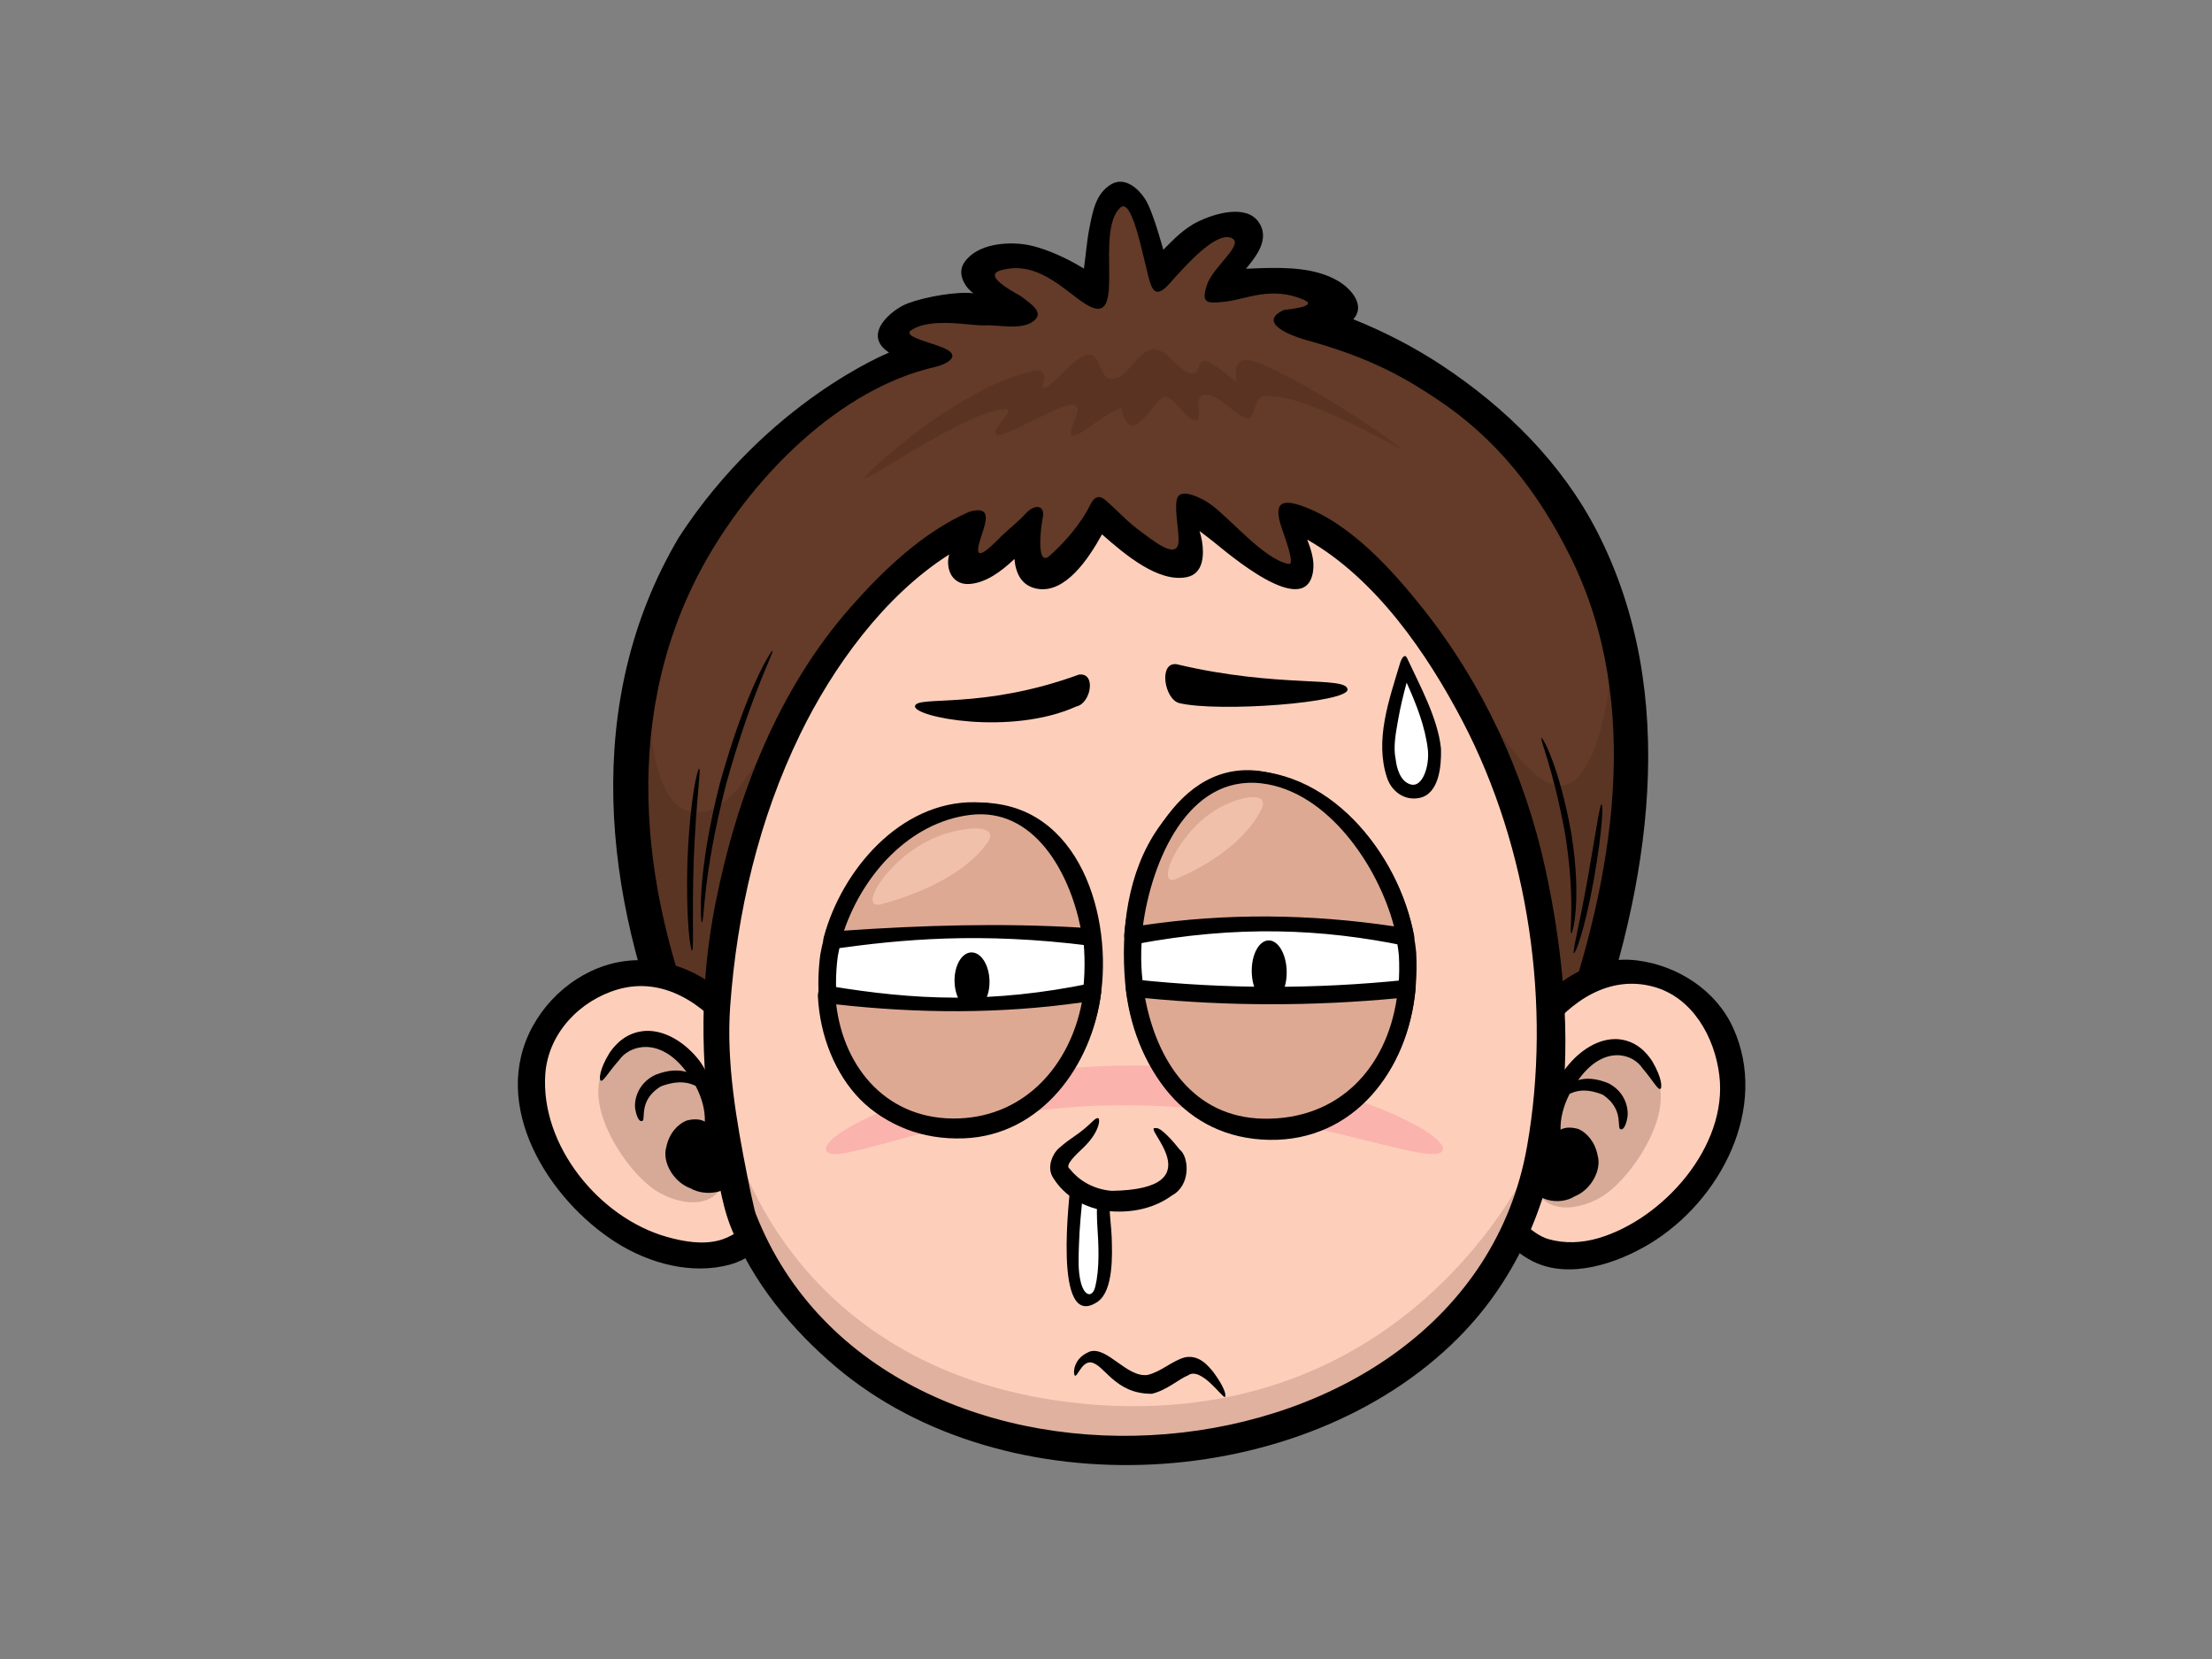 <?xml version="1.0" encoding="utf-8"?>
<!-- Generator: Adobe Illustrator 17.0.0, SVG Export Plug-In . SVG Version: 6.00 Build 0)  -->
<!DOCTYPE svg PUBLIC "-//W3C//DTD SVG 1.1//EN" "http://www.w3.org/Graphics/SVG/1.1/DTD/svg11.dtd">
<svg version="1.1" id="Layer_1" xmlns="http://www.w3.org/2000/svg" xmlns:xlink="http://www.w3.org/1999/xlink" x="0px" y="0px"
	 width="800px" height="600px" viewBox="0 0 800 600" enable-background="new 0 0 800 600" xml:space="preserve">
<rect x="0" y="0" width="800" height="600" fill="#808080" stroke="none"/>
<g>
	<g>
		<g>
			<path fill="#633B28" d="M250.038,383.37c-70.216-161.502,43.124-247.294,86.942-256.891c0.491-2.732-15.612,0.692-12.823-4.412
				c10.869-13.247,44.073-8.401,46.163-11.319c2.091-2.922-23.453-10.965-14.534-13.185c18.328-9.098,37.624,9.319,40.182,9.121
				c2.553-0.197,3.289-35.078,9.403-34.405c6.114,0.671,9.76,26.906,12.821,28.229c3.063,1.327,13.428-18.755,29.699-17.321
				c10.09,0.887-12.162,17.606-7.472,19.969c4.694,2.363,31.49-4.208,43.516,6.068c5.321,4.546-13.992,4.442-17.015,6.283
				c1.607-0.977,46.342,9.886,82.511,48.041c37.862,39.946,58.534,109.026,19.332,214.868L250.038,383.37z"/>
			<path opacity="0.3" fill="#4C2A1C" d="M255.295,293.372c-20.227,4.905-20.828-34.138-22.018-57.147
				c-8.114,38.05-5.318,85.004,17.86,141.021l7.918-0.129c3.298-45.684,15.394-88.376,30.628-131.059
				C280.472,261.543,270.033,289.5,255.295,293.372z"/>
			<path opacity="0.3" fill="#4C2A1C" d="M583.876,224.821c-0.964,17.793-2.832,45.357-13.672,56.748
				c-12.895,11.614-30.086-20.648-39.297-34.197c15.513,41.668,30.26,78.362,27.241,123.42l15.517-0.645
				C594.609,310.721,590.989,263.055,583.876,224.821z"/>
			<g>
				<path fill="none" d="M279.346,235.321c0,0-23.871,45.356-25.607,98.274"/>
				<g>
					<g>
						<path d="M253.739,333.595c-0.057,0.129-2.225-15.833,6.733-50.712c9.713-34.63,18.642-47.782,18.874-47.561
							c0.861,0.367-7.074,13.822-16.699,48.14C253.773,317.995,254.924,333.714,253.739,333.595z"/>
					</g>
				</g>
			</g>
			<g>
				<path fill="none" d="M252.872,278.011c0,0-5.209,28.458-2.605,65.81"/>
				<g>
					<g>
						<path d="M250.267,343.821c-0.441,0.055-2.323-9.862-1.625-33.021c0.995-23.152,3.722-32.908,4.229-32.789
							c0.714,0.115-0.992,9.898-1.98,32.872C250.197,333.858,251.063,343.772,250.267,343.821z"/>
					</g>
				</g>
			</g>
			<g>
				<path fill="none" d="M557.546,266.893c0,0,15.19,35.131,10.85,70.706"/>
				<g>
					<g>
						<path d="M568.396,337.599c-1.11-0.053,1.592-10.962-2.312-35.792c-4.501-24.704-9.374-34.624-8.538-34.913
							c0.299-0.212,6.189,9.478,10.759,34.545C572.268,326.69,568.51,337.767,568.396,337.599z"/>
					</g>
				</g>
			</g>
			<g>
				<path fill="none" d="M579.247,290.907c0,0-3.039,29.793-9.984,53.807"/>
				<g>
					<g>
						<path d="M569.262,344.714c-0.705-0.208,1.527-8.123,4.943-26.903c3.276-18.812,4.359-26.978,5.041-26.904
							c0.556,0.051,0.469,8.374-2.826,27.301C572.98,337.124,569.744,344.88,569.262,344.714z"/>
					</g>
				</g>
			</g>
			<g>
				<path fill="none" d="M250.038,383.37c-70.216-161.502,43.124-247.294,86.942-256.891c0.491-2.732-15.612,0.692-12.823-4.412
					c10.869-13.247,44.073-8.401,46.163-11.319c2.091-2.922-23.453-10.965-14.534-13.185c18.328-9.098,37.624,9.319,40.182,9.121
					c2.553-0.197,3.289-35.078,9.403-34.405c6.114,0.671,9.76,26.906,12.821,28.229c3.063,1.327,13.428-18.755,29.699-17.321
					c10.09,0.887-12.162,17.606-7.472,19.969c4.694,2.363,31.49-4.208,43.516,6.068c5.321,4.546-13.992,4.442-17.015,6.283
					c1.607-0.977,46.342,9.886,82.511,48.041c37.862,39.946,58.534,109.026,19.332,214.868L250.038,383.37z"/>
				<path d="M577.634,192.295c-12.801-24.944-33.207-45.019-56.449-60.334c-9.948-6.555-20.695-12.06-31.764-16.51
					c4.567-4.888-0.682-11.088-5.645-13.933c-8.154-4.682-18.33-4.781-27.447-4.548c-1.909,0.049-3.818,0.149-5.728,0.236
					c0.263-0.312,0.527-0.626,0.784-0.939c3.631-4.435,7.656-10.27,3.913-15.827c-4.537-6.728-15.971-3.166-21.729-0.44
					c-5.106,2.414-8.952,6.385-12.825,10.319c-0.315-1.079-0.636-2.157-0.951-3.236c-1.287-4.416-2.639-8.822-4.526-13.024
					c-2.024-4.503-7.747-10.657-13.307-7.448c-5.741,3.316-6.809,10.056-7.999,16.075c-0.933,4.724-1.243,9.637-1.95,14.438
					c-1.061-0.631-2.13-1.25-3.209-1.855c-4.745-2.662-12.015-5.841-17.411-6.754c-6.991-1.189-17.843-0.448-22.558,6.283
					c-3.197,4.565,0.83,9.676,3.217,11.276c-5.58-0.775-17.295,1.212-23.719,3.633c-5.937,2.236-16.783,11.357-6.781,17.799
					c0.058,0.038-43.907,17.462-76.013,66.806c-35.168,59.315-27.551,129.964-1.505,191.162c0.428,2.185,1.981,3.964,4.765,4.17
					c0.155,0.019,0.308,0.034,0.465,0.04c0.062,0.002,0.112,0.017,0.174,0.015c102.347-1.59,204.693-3.178,307.04-4.767
					c3.896-0.06,7.79-0.123,11.686-0.181c2.885-0.047,5.507-1.232,6.565-4.127C596.563,320.786,607.951,251.364,577.634,192.295z
					 M564.245,372.168c-100.641,1.561-201.282,3.125-301.922,4.686c-2.689,0.042-5.377,0.085-8.066,0.127
					c-23.346-56.538-29.883-120.545,1.697-175.374c17.021-29.549,47.59-60.962,82.131-68.869c4.302-0.981,9.066-3.707,4.488-6.249
					c-4.577-2.542-15.427-4.238-13.393-6.781c6.951-5.255,22.209-1.758,26.954-2.034c5.261-0.304,13.594,1.972,17.923-1.773
					c3.438-2.973-0.858-5.801-5.039-8.907c-0.785-0.582-14.071-7.119-7.29-9.155c14.58-4.408,25.022,9.436,32.55,13.054
					c13.049,6.272,1.695-27.126,10.849-35.77c4.694-4.433,8.739,21.097,11.019,27.632c2.281,6.535,6.639-0.21,9.833-3.561
					c2.987-3.138,13.563-15.257,19.156-13.223c5.593,2.034-6.442,10.34-8.646,17.122c-2.204,6.782,0.002,6.782,7.121,5.934
					c7.119-0.849,16.105-5.595,27.802-0.678c6.181,2.599-6.892,3.705-6.951,3.729c-6.529,2.777-4.917,6.78,6.714,10.55
					c25.214,6.82,37.511,14.466,48.229,21.53c21.99,14.489,37.134,34.048,48.786,57.661
					C594.465,255.058,583.296,318.439,564.245,372.168z"/>
			</g>
		</g>
		<g>
			<g>
				<path fill="#FDCFBB" d="M554.083,372.675c17.782-26.003,45.246-26.326,62.663-7.625c29.088,34.356-11.064,89.333-49.66,88.998
					c-11.056-0.091-23.086-6.397-25.133-22.493L554.083,372.675z"/>
				<path opacity="0.6" fill="#FDCFBB" d="M563.949,371.321c2.72-3.563,28.413-19.36,45.221-3.083
					c16.805,16.275,8.65,33.77,7.136,34.28c-1.516,0.51,5.9-18.909-13.009-30.418c-19.411-11.309-40.17,9.087-40.17,9.087
					S561.227,374.886,563.949,371.321z"/>
				<path opacity="0.5" fill="#B18675" d="M591.86,382.472c20.746,10.166-0.025,42.985-12.799,50.467
					c-5.465,3.2-14.045,5.675-19.821,1.747c-10.593-7.21-3.21-29.256,0.873-38.14C565.943,383.867,578.222,375.79,591.86,382.472z"
					/>
				<g>
					<path fill="none" d="M554.083,372.675c17.782-26.003,45.246-26.326,62.663-7.625c29.088,34.356-11.064,89.333-49.66,88.998
						c-11.056-0.091-23.086-6.397-25.133-22.493L554.083,372.675z"/>
					<path d="M626.831,371.786c-6.181-13.657-20.05-22.525-34.592-24.419c-17.387-2.264-32.473,9.323-42.059,22.57
						c-0.645,0.89-0.911,1.792-0.917,2.65c-3.922,19.028-7.843,38.055-11.763,57.085c-2.3,11.177,7.903,22.041,16.958,26.553
						c13.27,6.618,30.581,0.616,42.27-6.461C622.252,434.315,639.876,400.611,626.831,371.786z M578.046,447.806
						c-5.918,1.729-12.219,2.034-18.151,0.302c-5.465-1.595-14.542-9.563-13.173-16.198c1.125-5.469,2.251-10.935,3.376-16.402
						c2.802-13.591,5.601-27.18,8.401-40.771c9.389-12.633,23.532-22.318,39.632-17.84c14.03,3.905,21.965,18.126,23.68,31.946
						C625.006,414.593,601.439,440.969,578.046,447.806z"/>
				</g>
			</g>
			<path fill="none" d="M600.497,393.804c-16.77-43.635-59.47,19.791-27.12,28.524"/>
			<path fill="none" d="M562.663,410.877c7.595-5.433,14.487,5.1,12.079,12.485c-2.641,8.094-19.262,12.455-19.183,1.206
				L562.663,410.877z"/>
			<g>
				<path fill="none" d="M565.497,396.386c3.856-7.875,25.148-4.92,20.872,12.045"/>
				<path d="M597.505,383.72c-1.945-2.921-5.661-7.41-12.5-7.903c-6.729-0.352-13.455,3.866-18.355,10.034
					c-7.493,9.37-9.113,20.003-6.78,27.135c-0.756,0.924-1.643,2.142-2.675,3.703c-0.881,3.232-4.474,2.735-3.919,10.916
					c1.146,6.752,10.843,8.495,16.143,5.11c6.245-2.48,9.831-9.796,8.415-14.703c-0.905-4.911-3.849-8.276-6.926-9.68
					c-3.147-0.898-5.219-0.493-6.51,0.232c-0.108-3.701,0.832-8.206,3.249-12.922c2.042-1.017,5.665-2.285,12.037,0.285
					c8.217,5.512,4.575,12.744,6.684,12.504c0.535,0.144,1.584-0.934,2.138-3.968c0.605-2.699-0.161-9.21-6.678-12.631
					c-4.739-1.987-8.38-1.991-11.062-1.185c0.232-0.318,0.448-0.635,0.695-0.953c8.864-11.659,19.024-8.729,22.581-3.329
					c4.06,4.813,5.529,7.858,6.453,7.438C601.098,393.572,601.284,390.116,597.505,383.72z"/>
			</g>
		</g>
		<g>
			<g>
				<path fill="#FDCFBB" d="M267.765,372.675c-18.487-26.003-47.039-26.326-65.151-7.625
					c-30.244,34.356,11.503,89.333,51.634,88.998c11.496-0.091,24.003-6.397,26.129-22.493L267.765,372.675z"/>
				<path opacity="0.6" fill="#FDCFBB" d="M259.249,371.299c-2.581-4.231-28.974-20.493-47.404-3.106
					c-18.429,17.385-11.194,36.775-9.662,37.454c1.531,0.68-4.869-21.876,15.422-33.709c20.799-11.568,41.221,8.48,41.221,8.48
					S261.83,375.529,259.249,371.299z"/>
				<path opacity="0.5" fill="#B18675" d="M225.168,380.604c-20.745,10.166,0.026,42.985,12.8,50.467
					c5.464,3.2,14.045,5.675,19.82,1.747c10.593-7.21,3.211-29.256-0.872-38.14C251.085,381.999,238.807,373.922,225.168,380.604z"
					/>
				<g>
					<path fill="none" d="M267.765,372.675c-18.487-26.003-47.039-26.326-65.151-7.625c-30.244,34.356,11.503,89.333,51.634,88.998
						c11.496-0.091,24.003-6.397,26.129-22.493L267.765,372.675z"/>
					<path d="M271.402,369.588c-9.984-13.294-23.84-22.606-40.913-22.322c-15.858,0.261-30.286,10.215-37.788,23.833
						c-15.829,28.73,5.679,62.757,30.119,78.265c11.996,7.608,27.505,11.833,41.453,7.915c10.407-2.922,23.183-15.427,20.625-27.369
						c-4.144-19.353-8.29-38.709-12.435-58.062c-1.285-6-10.681-4.365-9.392,1.656c3.026,14.128,6.051,28.256,9.078,42.382
						c1.17,5.469,2.342,10.937,3.513,16.404c1.601,7.474-9.702,14.659-15.313,16.234c-6.176,1.735-13.098,0.522-19.124-1.172
						c-24.468-6.881-45.812-33.057-44.009-58.886c1.03-14.74,12.466-26.64,26.248-30.634c16.456-4.767,31.206,5.332,40.666,17.929
						C267.823,380.678,275.086,374.495,271.402,369.588z"/>
				</g>
			</g>
			<path fill="none" d="M217.28,390.829c17.437-43.628,61.83,19.799,28.198,28.53"/>
			<path fill="none" d="M256.617,407.906c-7.896-5.433-15.062,5.1-12.558,12.487c2.747,8.089,20.026,12.451,19.946,1.204
				L256.617,407.906z"/>
			<g>
				<path fill="none" d="M253.671,393.415c-4.007-7.875-26.147-4.915-21.701,12.045"/>
				<path d="M262.244,413.745c-1.082-1.586-2.208-21.889-10.09-31.127c-5.159-6.158-12.106-10.149-18.824-9.769
					c-6.832,0.478-10.738,4.839-12.79,7.79c-3.994,6.427-3.856,9.956-3.262,10.19c0.924,0.435,2.436-2.652,6.663-7.467
					c3.72-5.334,14.215-8.296,23.503,3.229c0.306,0.37,0.577,0.743,0.863,1.115c-2.743-0.837-6.473-0.883-11.329,1.047
					c-6.709,3.202-7.814,9.845-7.165,12.646c0.54,3.117,1.634,4.206,2.159,4.06c2.137,0.253-1.733-7.191,7.031-12.552
					c6.729-2.552,10.496-1.196,12.576-0.179c2.503,4.701,3.467,9.223,3.335,12.931c-1.3-0.756-3.404-1.223-6.64-0.384
					c-3.158,1.289-6.323,4.627-7.306,9.654c-1.535,5.07,2.386,12.466,8.706,14.826c5.417,3.128,14.87,2.021,16.529-4.852
					C267.035,416.361,263.101,417.072,262.244,413.745z"/>
			</g>
		</g>
		<g>
			<path fill="#FDCFBB" d="M352.337,189.854c4.475-1.974-9.306,15.869-2.537,16.338c6.77,0.469,23.701-18.691,23.701-18.691
				s-4.809,20.746,2.524,20.428c10.365-0.318,20.992-22.778,20.992-22.778s21.969,19.15,30.099,18.812
				c8.128-0.34-3.433-19.799,1.881-20.226c5.314-0.425,26.738,22.02,37.156,23.988c10.415,1.968-4.117-20.477-0.469-20.693
				c13.548-0.232,92.977,59.638,94.531,183.421c2.247,38.496-8.937,68.194-8.937,68.194s-27.275,83.713-141.091,85.125
				c-113.815,1.412-142.034-84.185-142.034-84.185s-9.188-36.817-9.405-72.428C267.589,235.554,342,194.408,352.337,189.854z"/>
			<path opacity="0.4" fill="#B18675" d="M265.848,413.386c0,0,21.248,86.766,131.032,94.733
				c116.866,7.968,158.478-91.191,158.478-91.191s-15.937,105.357-146.968,105.357C277.358,522.285,265.848,413.386,265.848,413.386
				z"/>
			<path fill="#FBB3AD" d="M521.633,416.249c-3.569,6.522-55.497-16.899-114.817-16.481
				c-59.322-0.418-104.357,23.005-107.928,16.481c-4.072-5.89,44.206-31.082,111.373-30.882
				C477.43,385.169,525.704,410.359,521.633,416.249z"/>
			<g>
				<path fill="none" d="M352.337,189.854c4.475-1.974-9.306,15.869-2.537,16.338c6.77,0.469,23.701-18.691,23.701-18.691
					s-4.809,20.746,2.524,20.428c10.365-0.318,20.992-22.778,20.992-22.778s21.969,19.15,30.099,18.812
					c8.128-0.34-3.433-19.799,1.881-20.226c5.314-0.425,26.738,22.02,37.156,23.988c10.415,1.968-4.117-20.477-0.469-20.693
					c13.548-0.232,92.977,59.638,94.531,183.421c2.247,38.496-8.937,68.194-8.937,68.194s-27.275,83.713-141.091,85.125
					c-113.815,1.412-142.034-84.185-142.034-84.185s-9.188-36.817-9.405-72.428C267.589,235.554,342,194.408,352.337,189.854z"/>
				<path d="M558.956,314.456c-7.438-34.333-22.6-67.063-44.492-94.558c-11.158-14.013-26.503-31.088-44.076-37.087
					c-9.249-3.159-9.155,1.671-6.476,9.221c0.841,2.363,4.454,12.302,2.265,11.945c-8.856-1.442-21.317-16.583-28.46-21.661
					c-3.448-2.45-9.947-5.417-11.68-2.705c-1.733,2.713,0.403,12.035,0.225,16.128c-0.325,7.505-10.295-1.13-13.716-3.542
					c-4.485-3.161-8.467-7.62-12.612-11.209c-2.683-2.327-4.394-0.979-5.68,1.69c-3.124,6.486-9.257,13.616-14.689,18.37
					c-4.88,4.272-3.152-10.464-2.515-13.31c1.255-5.601-3.167-5.285-6.072-2.024c-2.422,2.722-6.082,5.569-8.703,8.096
					c-2.045,1.972-9.107,9.716-8.501,4.454c0.607-5.262,7.133-15.602-2.319-13.415c-0.038,0.009-0.067,0.026-0.104,0.036
					c-0.39,0.078-0.789,0.195-1.198,0.378c-16.482,7.38-30.585,20.823-42.354,34.159c-26.337,29.846-41.199,68.069-48.921,106.668
					c-5.854,29.267-5.646,57.378-1.13,86.811c1.551,10.107,2.759,21.167,6.52,30.785c7.766,19.854,22.102,37.225,38.241,50.832
					c61.109,51.512,168.729,45.656,224.812-10.586C571.472,439.66,571.487,372.314,558.956,314.456z M552.291,414.556
					c-22.285,126.634-232.635,142.869-278.983,24.371c-0.111-0.282-0.274-0.858-0.374-1.21c-0.977-4.055-1.818-8.143-2.632-12.234
					c-3.937-19.804-7.688-41.267-6.228-61.478c2.46-34.048,10.37-67.767,25.34-98.529c11.645-23.929,30.241-49.962,53.87-64.939
					c-0.198,0.72-0.34,1.441-0.379,2.145c-0.272,4.86,2.52,8.901,7.779,8.516c5.768-0.42,11.294-4.353,16.196-9.034
					c0.488,5.382,2.689,9.973,8.664,10.83c9.703,1.391,17.938-10.461,23.009-19.744c8.509,7.529,20.492,17.534,30.683,15.47
					c6.136-1.242,6.279-8.28,5.467-13.122c-0.197-1.174-0.529-2.355-0.873-3.54c1.696,1.244,3.355,2.544,5.004,3.839
					c4.608,3.62,33.386,28.787,36.046,10.739c0.58-3.93-0.663-7.754-2.106-11.485c24.819,14.128,43.429,41.257,56.249,65.814
					C552.932,306.762,561.225,363.798,552.291,414.556z"/>
			</g>
		</g>
		<g>
			<path fill="#FFFFFF" d="M509.059,345.027c2.796,38.845-19.031,61.483-47.295,62.71c-28.78,1.251-49.201-17.328-51.996-56.168
				c-2.386-33.165,12.759-62.217,35.095-68.674C468.828,275.962,506.269,306.288,509.059,345.027z"/>
			<g>
				<path fill="none" d="M509.059,345.027c2.796,38.845-19.031,61.483-47.295,62.71c-28.78,1.251-49.201-17.328-51.996-56.168
					c-2.386-33.165,12.759-62.217,35.095-68.674C468.828,275.962,506.269,306.288,509.059,345.027z"/>
				<path d="M505.926,345.581c1.558,28.466-11.682,55.491-42.308,58.867c-31.261,3.448-47.258-22.638-50.437-50.153
					c-2.924-25.292,8.057-70.725,41.163-69.126C483.071,286.563,503.503,320.123,505.926,345.581
					c0.391,4.083,6.648,2.949,6.264-1.106c-2.85-29.914-26.806-64.162-59.281-65.732c-14.236-0.69-26.303,9.699-33.952,20.642
					c-11.225,16.062-13.675,37-12.037,56.015c2.633,30.56,22.325,57.637,55.396,55.47c35.579-2.329,51.658-33.728,49.875-66.394
					C511.968,340.389,505.707,341.538,505.926,345.581z"/>
			</g>
		</g>
		<g>
			<path fill="#DEA993" d="M508.297,338.871c-6.03-35.73-40.756-62.534-63.434-55.975c-19.319,5.584-33.25,28.084-35.117,55.514
				C442.069,332.863,475.629,333.345,508.297,338.871z"/>
			<g>
				<path fill="none" d="M508.297,338.871c-6.03-35.73-40.756-62.534-63.434-55.975c-19.319,5.584-33.25,28.084-35.117,55.514
					C442.069,332.863,475.629,333.345,508.297,338.871z"/>
				<path d="M511.427,338.319c-5.219-27.152-25.761-54.024-54.111-59.2c-32.033-5.849-48.557,33.931-50.737,58.99
					c-0.181,2.077,1.681,3.818,3.717,3.431c37.26-7.085,68.136-5.59,97.7,0.497c1.384,0.225,2.35-0.37,2.877-1.268
					C511.37,340.16,511.622,339.334,511.427,338.319z M413.372,334.64c3.11-22.712,15.991-54.571,42.984-51.316
					c23.759,2.866,42.015,29.715,47.807,51.701C473.994,330.521,443.557,330.149,413.372,334.64z"/>
			</g>
		</g>
		<g>
			<path fill="#DEA993" d="M410.354,357.428c4.359,34.84,24.12,51.499,51.41,50.31c25.077-1.085,45.066-19.041,47.308-50.193
				C476.168,361.04,445.748,361.322,410.354,357.428z"/>
			<path opacity="0.6" fill="#DEA993" d="M457.48,394.891c22.347-0.255,38.127-10.744,48.421-35.208
				c0.125-0.015,0.25-0.028,0.372-0.044c-0.762,27.791-17.699,44.981-40.242,47.63c-26.602,3.134-49.949-10.784-55.325-46.766
				c0-0.008,1.597-2.467,2.612-1.597C416.371,369.072,435.134,395.146,457.48,394.891z"/>
			<g>
				<path fill="none" d="M410.354,357.428c4.359,34.84,24.12,51.499,51.41,50.31c25.077-1.085,45.066-19.041,47.308-50.193
					C476.168,361.04,445.748,361.322,410.354,357.428z"/>
				<path d="M508.242,354.413c-32.585,3.359-65.024,3.314-97.598-0.151c-1.481-0.157-2.493,0.582-2.996,1.605
					c-0.357,0.569-0.544,1.274-0.425,2.115c4.057,28.813,20.817,53.697,51.795,54.262c30.857,0.567,50.251-25.428,52.934-54.4
					C512.153,355.67,510.27,354.203,508.242,354.413z M456.898,404.586c-25.443-0.467-38.504-21.069-42.752-43.611
					c30.367,2.96,60.653,2.943,91.021,0.076C501.397,386.464,484.012,405.082,456.898,404.586z"/>
			</g>
		</g>
		<g>
			<path d="M465.348,351.226c0.144,6.238-2.574,11.361-6.062,11.45c-3.488,0.091-6.433-4.89-6.574-11.124
				c-0.14-6.23,2.575-11.355,6.062-11.444C462.265,340.018,465.208,344.995,465.348,351.226z"/>
		</g>
		<g>
			<path fill="#FFFFFF" d="M299.814,345.647c-5.375,35.98,13.24,58.553,39.358,61.621c26.601,3.134,50.531-12.506,55.908-48.488
				c4.621-30.927-10.557-62.124-36.918-65.224C331.801,290.453,304.437,314.719,299.814,345.647z"/>
			<g>
				<path fill="none" d="M299.814,345.647c-5.375,35.98,13.24,58.553,39.358,61.621c26.601,3.134,50.531-12.506,55.908-48.488
					c4.621-30.927-10.557-62.124-36.918-65.224C331.801,290.453,304.437,314.719,299.814,345.647z"/>
				<path d="M296.648,345.349c-3.59,27.564,6.981,58.425,37.419,64.283c31.212,6.007,55.367-13.525,62.772-43.238
					c6.781-27.211-2.634-70.417-35.692-75.583C328.107,285.65,301.929,315.172,296.648,345.349
					c-0.709,4.045,5.631,4.603,6.332,0.599c4.572-26.12,26.416-51.597,54.881-49.225c32.462,2.705,38.369,45.991,32.249,70.54
					c-6.267,25.15-27.417,40.138-53.063,36.494c-28.346-4.026-37.289-33.067-34.067-57.808
					C303.51,341.871,297.176,341.298,296.648,345.349z"/>
			</g>
		</g>
		<g>
			<path fill="#DEA993" d="M395.373,338.88c-2.797-23.252-16.579-42.896-37.212-45.323c-24.747-2.915-50.375,18.294-57.245,46.491
				C332.402,337.772,355.446,336.06,395.373,338.88z"/>
			<path opacity="0.6" fill="#FDCFBB" d="M335.455,304.194c-15.806,8.145-25.056,25.042-16.731,22.835
				c8.324-2.206,28.89-8.831,38.435-22.338C362.333,297.372,346.11,298.7,335.455,304.194z"/>
			<path opacity="0.6" fill="#FDCFBB" d="M437.445,294.415c-12.803,9.332-19.157,26.428-12.219,23.511
				c6.937-2.915,23.971-11.247,30.895-25.118C459.877,285.291,446.074,288.122,437.445,294.415z"/>
			<g>
				<path fill="none" d="M395.373,338.88c-2.797-23.252-16.579-42.896-37.212-45.323c-24.747-2.915-50.375,18.294-57.245,46.491
					C332.402,337.772,355.446,336.06,395.373,338.88z"/>
				<path d="M397.692,338.326c-3.438-24.46-18.501-47.879-45.181-48.193c-26.935-0.319-48.072,24.576-54.577,48.813
					c-0.658,2.457,1.023,4.414,3.505,4.234c24.4-3.412,52.955-6.198,92.851-1.134c1.188,0.151,2.078-0.418,2.644-1.159
					C397.508,340.268,397.844,339.406,397.692,338.326z M305.253,336.584c6.915-20.264,23.626-39.121,45.543-41.853
					c23.143-2.886,35.979,20.744,40.01,40.754C362.17,333.776,333.839,334.621,305.253,336.584z"/>
			</g>
		</g>
		<g>
			<path fill="#DEA993" d="M298.928,359.639c0.762,27.791,17.701,44.981,40.244,47.63c26.601,3.134,50.531-12.506,55.908-48.488
				c0.001-0.008,0.002-0.013,0.004-0.025C363.029,364.046,330.978,363.694,298.928,359.639z"/>
			<path opacity="0.6" fill="#DEA993" d="M347.722,394.891c-22.347-0.255-38.127-10.744-48.422-35.208
				c-0.125-0.015-0.249-0.028-0.372-0.044c0.762,27.791,17.701,44.981,40.244,47.63c26.601,3.134,49.947-10.784,55.324-46.766
				c0.001-0.008-1.597-2.467-2.613-1.597C388.832,369.072,370.069,395.146,347.722,394.891z"/>
			<g>
				<path fill="none" d="M298.928,359.639c0.762,27.791,17.701,44.981,40.244,47.63c26.601,3.134,50.531-12.506,55.908-48.488
					c0.001-0.008,0.002-0.013,0.004-0.025C363.029,364.046,330.978,363.694,298.928,359.639z"/>
				<path d="M394.53,355.626c-35.98,7.408-63.668,6.1-94.471,0.983c-0.09-0.019-0.18-0.034-0.273-0.044
					c-0.188-0.032-0.371-0.058-0.559-0.091c-2.054-0.25-3.218,1.23-3.353,2.826c-0.058,0.282-0.094,0.575-0.077,0.892
					c1.503,29.849,22.241,52.68,52.809,51.504c28.032-1.078,46.36-26.381,49.643-52.641
					C398.51,356.966,396.502,355.22,394.53,355.626z M346.87,404.488c-25.521,0.981-41.671-17.816-44.453-41.25
					c29.636,3.331,59.312,3.503,88.853-0.707C386.985,385.067,370.988,403.56,346.87,404.488z"/>
			</g>
		</g>
		<g>
			<path d="M357.868,354.702c0.141,5.75-2.577,10.476-6.066,10.557c-3.488,0.083-6.432-4.51-6.575-10.259
				c-0.138-5.746,2.576-10.468,6.066-10.555C354.781,344.366,357.727,348.955,357.868,354.702z"/>
		</g>
		<g>
			<path fill="#FFFFFF" d="M518.792,270.972c0.637,9.658-2.75,15.258-7.363,15.563c-4.611,0.304-8.701-4.805-9.336-14.462
				c-0.635-9.659,6.111-32.037,6.111-32.037S518.157,261.313,518.792,270.972z"/>
			<g>
				<path fill="none" d="M518.792,270.972c0.637,9.658-2.75,15.258-7.363,15.563c-4.611,0.304-8.701-4.805-9.336-14.462
					c-0.635-9.659,6.111-32.037,6.111-32.037S518.157,261.313,518.792,270.972z"/>
				<path d="M521.164,271.197c-0.002-0.07-0.017-0.132-0.025-0.198c0.008-0.144,0.013-0.287-0.004-0.442
					c-1.176-10.888-7.663-22.685-12.236-32.528c-0.83-1.792-1.97-0.123-2.571,1.892c-3.96,13.262-9.194,27.666-4.713,41.286
					c1.698,5.155,6.406,8.438,11.716,7.382C520.57,287.147,521.287,276.733,521.164,271.197z M510.388,283.752
					c-4.058-0.947-5.297-6.264-5.61-9.047c-0.976-4.641,0.051-9.671,0.851-14.256c0.792-4.554,1.879-9.077,3.098-13.555
					c3.505,7.782,6.76,16.005,7.691,24.317C517.017,277.259,514.446,284.699,510.388,283.752z"/>
			</g>
		</g>
		<g>
			<path d="M425.582,240.234c36.69,8.727,61.135,4.198,61.774,9.049c0.637,4.852-46.456,8.412-60.814,5.013
				C421.098,253.01,418.881,239.266,425.582,240.234z"/>
		</g>
		<g>
			<path d="M390.22,243.971c-35.158,12.856-58.686,7.436-59.295,11.406c-0.608,3.973,34.64,10.865,58.381,0.11
				C394.504,254.432,396.619,243.175,390.22,243.971z"/>
		</g>
		<g>
			<path fill="#FFFFFF" d="M389.744,426.748c-0.85,9.799-4.633,38.382,1.236,42.199c8.576,5.739,9.174-19.016,8.58-23.218
				c-0.608-4.302-0.68-8.107-0.68-12.442L389.744,426.748z"/>
			<g>
				<path fill="none" d="M389.744,426.748c-0.85,9.799-4.633,38.382,1.236,42.199c8.576,5.739,9.174-19.016,8.58-23.218
					c-0.608-4.302-0.68-8.107-0.68-12.442L389.744,426.748z"/>
				<path d="M402.054,447.401c-0.123-3.588-0.671-7.113-0.779-10.722c-0.045-1.522,0.567-4.204-1.026-5.346
					c-3.047-2.18-6.091-4.359-9.138-6.54c-0.843-0.603-1.707-0.552-2.393-0.161c-0.7,0.287-1.257,0.904-1.347,1.89
					c-0.467,5.117-6.856,55.283,9.535,44.32C402.801,466.899,402.259,453.392,402.054,447.401z M396.062,465.51
					c-0.999,3.858-3.83,3.37-5.139-1.618c-1.141-4.346-0.833-9.132-0.707-13.578c0.183-6.425,0.87-12.824,1.503-19.22
					c0.859,0.614,1.719,1.23,2.578,1.845c0.985,0.707,1.972,1.412,2.959,2.119c-0.895-0.643-0.432,7.567-0.407,7.933
					C397.307,449.817,397.807,458.784,396.062,465.51z"/>
			</g>
		</g>
		<g>
			<path fill="#FDCFBB" d="M397.111,404.405c-3.315,9.531-18.36,12.81-12.927,20.559c9.611,13.714,30.983,10.854,39.088,3.665
				c7.68-6.807-0.856-13.661-5.223-20.61"/>
			<g>
				<path fill="none" d="M397.111,404.405c-3.315,9.531-18.36,12.81-12.927,20.559c9.611,13.714,30.983,10.854,39.088,3.665
					c7.68-6.807-0.856-13.661-5.223-20.61"/>
				<g>
					<g>
						<path d="M418.049,408.019c0.863-0.322,3.508,1.34,8.648,7.797c3.225,2.421,4.211,12.725-2.839,16.534
							c-5.637,4.126-13.344,6.442-22.466,5.697c-9.245-0.82-16.528-5.716-20.362-11.869c-2.938-4.162,0.122-9.559,2.085-11.028
							c2.092-1.877,3.854-3.081,5.414-4.168c6.011-4.064,7.377-6.89,8.583-6.578c0.902,0.013,0.711,4.879-5.216,10.58
							c-2.684,2.588-7.092,6.489-4.97,7.78c2.732,3.588,7.991,7.351,15.181,7.926C440.199,430.063,412.168,406.749,418.049,408.019z
							"/>
					</g>
				</g>
			</g>
		</g>
		<g>
			<path fill="none" d="M388.714,499.679c5.905-10.544,17.756,3.368,26.707,1.837c15.426-2.646,13.996-8.892,27.631,3.692"/>
			<g>
				<g>
					<path d="M443.052,505.208c-0.59,0.962-8.725-11.338-13.47-7.733c-2.82,1.017-7.588,5.331-12.987,6.608
						c-13.616,0.091-17.179-10.782-22.111-11.351c-3.335-0.314-4.954,5.707-5.77,4.695c-0.382,0.223-1.335-5.854,5.388-8.61
						c6.332-2.006,13.355,9.406,20.872,8.468c4.963-1.153,9.036-5.21,13.627-6.397c5.234-1.002,8.508,3.272,10.266,5.408
						C442.581,501.348,443.572,504.37,443.052,505.208z"/>
				</g>
			</g>
		</g>
	</g>
	<path opacity="0.6" fill="#FDCFBB" d="M416.615,418.833c0,2.098-5.07,3.799-11.327,3.799c-6.256,0-11.327-1.701-11.327-3.799
		c0-2.102,4.97-5.081,11.225-5.081C411.443,413.752,416.615,416.731,416.615,418.833z"/>
	<path opacity="0.6" fill="#542E1F" d="M312.728,172.927c0.165,1.535,38.22-24.938,50.747-24.938c4.282,0-4.33,6.168-3.421,9.015
		c0.908,2.847,22.989-11.001,27.979-10.614c4.989,0.386-2.989,10.567-0.182,11.136c2.807,0.569,11.181-7.977,17.709-9.971
		c3.534,16.4,12.044-4.214,15.826-4.011c3.781,0.202,7.332,8.605,11.325,8.486c2.571-0.078-1.871-9.701,3.565-9.295
		c5.438,0.405,11.109,8.085,14.655,8.489c3.544,0.403,2.092-7.905,6.618-8.085c13.998-0.55,40.501,15.022,49.578,19.434
		c-14.23-11.491-48.633-31.965-55.96-32.369c-7.327-0.403-2.126,10.913-4.964,7.276c-17.257-14.754-9.478-1.115-15.837-2.423
		c-4.251-0.877-8.51-9.501-13.709-8.691c-5.199,0.809-8.734,10.253-14.182,10.71c-4.869,0.408-4.353-8.557-8.273-8.688
		c-5.614-0.191-13.152,11.302-16.31,11.924c-2.973,0.584,3.072-6.064-3.073-6.266C347.875,138.892,312.563,171.392,312.728,172.927z
		"/>
</g>
</svg>

